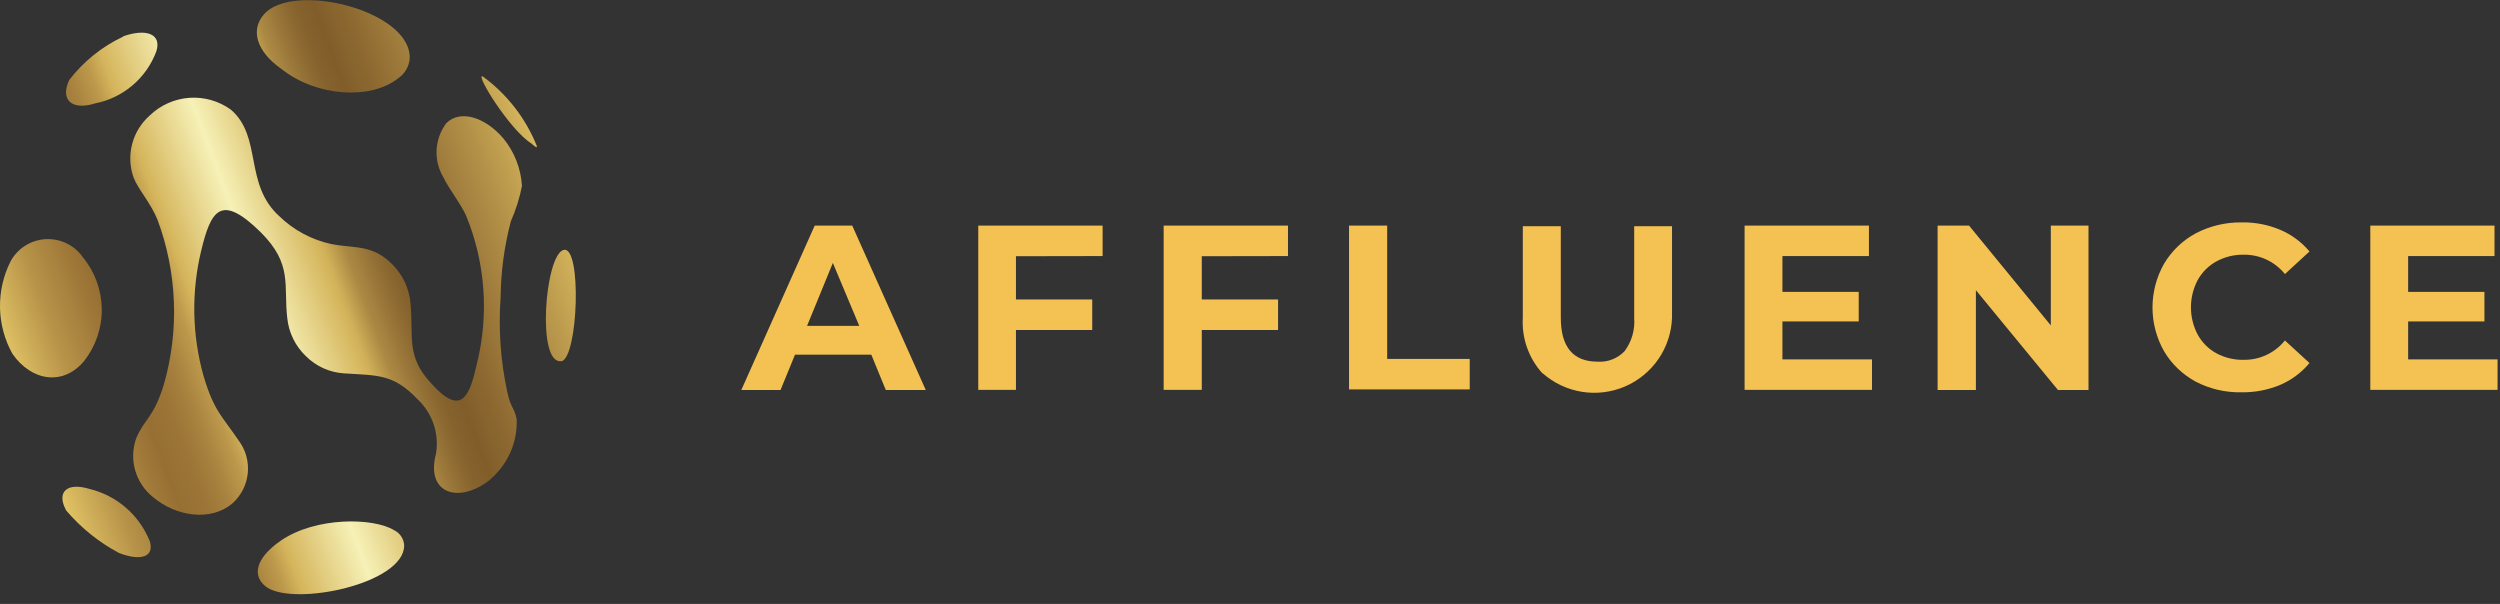 <svg width="178" height="43" viewBox="0 0 178 43" fill="none" xmlns="http://www.w3.org/2000/svg">
<rect x="0" y="0" width="178" height="43" fill="#333333" stroke="none"/>
<path d="M62.037 25.252H56.605L55.573 27.769H52.781L58.007 16.062H60.679L65.915 27.769H63.069L62.037 25.252ZM61.179 23.201L59.299 18.72L57.463 23.201H61.179Z" fill="#F4C153"/>
<path d="M72.336 18.243V21.324H77.767V23.494H72.336V27.758H69.652V16.062H78.506V18.232L72.336 18.243Z" fill="#F4C153"/>
<path d="M85.567 18.243V21.324H90.999V23.494H85.567V27.758H82.852V16.062H91.705V18.232L85.567 18.243Z" fill="#F4C153"/>
<path d="M96.051 16.062H98.767V25.555H104.644V27.726H96.051V16.062Z" fill="#F4C153"/>
<path d="M109.814 26.575C109.331 26.04 108.959 25.415 108.72 24.735C108.481 24.055 108.381 23.334 108.424 22.615V16.105H111.129V22.615C111.129 24.709 112.009 25.75 113.747 25.75C114.105 25.775 114.465 25.72 114.799 25.588C115.134 25.457 115.435 25.253 115.68 24.991C116.185 24.306 116.424 23.462 116.354 22.615V16.105H119.048V22.615C119.014 23.665 118.681 24.683 118.088 25.552C117.495 26.42 116.667 27.101 115.701 27.517C114.735 27.932 113.67 28.064 112.632 27.897C111.593 27.73 110.623 27.272 109.836 26.575H109.814Z" fill="#F4C153"/>
<path d="M133.286 25.588V27.758H124.215V16.062H133.068V18.232H126.909V20.782H132.341V22.887H126.909V25.588H133.286Z" fill="#F4C153"/>
<path d="M148.701 16.062V27.769H146.528L140.684 20.662V27.769H137.957V16.062H140.195L146.018 23.169V16.062H148.701Z" fill="#F4C153"/>
<path d="M156.353 27.183C155.413 26.68 154.627 25.93 154.083 25.013C153.542 24.062 153.258 22.987 153.258 21.893C153.258 20.8 153.542 19.725 154.083 18.774C154.628 17.858 155.413 17.108 156.353 16.604C157.36 16.083 158.479 15.819 159.612 15.834C160.556 15.818 161.492 15.999 162.361 16.366C163.165 16.708 163.876 17.236 164.436 17.906L162.687 19.512C162.333 19.075 161.884 18.723 161.374 18.484C160.864 18.246 160.306 18.126 159.743 18.134C159.068 18.124 158.402 18.289 157.809 18.611C157.245 18.92 156.782 19.383 156.473 19.946C156.159 20.543 155.995 21.208 155.995 21.883C155.995 22.557 156.159 23.222 156.473 23.819C156.782 24.383 157.245 24.846 157.809 25.154C158.403 25.473 159.069 25.634 159.743 25.62C160.306 25.629 160.864 25.509 161.374 25.27C161.884 25.032 162.333 24.68 162.687 24.242L164.436 25.848C163.876 26.521 163.165 27.053 162.361 27.4C161.484 27.766 160.541 27.947 159.591 27.931C158.466 27.956 157.353 27.699 156.353 27.183Z" fill="#F4C153"/>
<path d="M177.826 25.588V27.758H168.766V16.062H177.608V18.232H171.46V20.782H176.891V22.887H171.46V25.588H177.826Z" fill="#F4C153"/>
<path fill-rule="evenodd" clip-rule="evenodd" d="M29.169 4.181C29.145 4.458 29.06 4.727 28.919 4.967C28.778 5.208 28.585 5.413 28.354 5.57C26.398 7.132 22.52 6.893 20.022 4.897C18.218 3.627 17.849 2.098 18.783 1.034C20.815 -1.353 29.321 0.741 29.169 4.181ZM0.75 18.611C0.997 18.155 1.356 17.77 1.794 17.493C2.232 17.216 2.734 17.055 3.251 17.027C3.769 16.999 4.285 17.104 4.751 17.332C5.217 17.559 5.616 17.903 5.911 18.329C6.759 19.365 7.23 20.659 7.246 21.997C7.262 23.336 6.822 24.64 5.997 25.696C4.52 27.486 2.25 27.161 0.881 25.186C0.326 24.183 0.024 23.06 0.001 21.915C-0.021 20.769 0.236 19.635 0.75 18.611ZM27.974 18.86C28.681 19.587 29.121 20.532 29.223 21.54C29.462 23.938 28.875 25.338 30.689 27.28C32.862 29.721 33.438 28.191 33.948 25.924C34.831 22.402 34.561 18.691 33.177 15.334C32.775 14.456 31.906 13.36 31.58 12.644C31.222 12.052 31.049 11.367 31.084 10.677C31.119 9.987 31.36 9.323 31.776 8.77C32.743 7.794 34.524 8.315 35.839 9.855C36.627 10.816 37.09 12.001 37.164 13.24C36.994 14.106 36.728 14.95 36.371 15.758C35.906 17.529 35.661 19.351 35.643 21.182C35.48 23.439 35.64 25.709 36.121 27.92C36.371 29.081 36.621 29.005 36.784 29.83C36.846 31.205 36.371 32.551 35.458 33.584C35.27 33.8 35.066 34.002 34.85 34.191C32.677 35.884 30.277 35.168 31.048 32.282C31.161 31.579 31.1 30.859 30.869 30.185C30.637 29.511 30.244 28.905 29.723 28.419C28.006 26.607 26.844 26.737 24.519 26.585C23.482 26.527 22.502 26.086 21.771 25.349C21.029 24.639 20.564 23.689 20.456 22.669C20.174 20.314 20.869 18.828 18.555 16.528C15.709 13.729 15.014 14.987 14.319 17.873C13.614 20.805 13.674 23.868 14.492 26.77C15.242 29.298 15.85 29.667 16.98 31.349C17.491 32.021 17.727 32.863 17.64 33.703C17.553 34.543 17.151 35.318 16.513 35.873C14.981 37.132 12.548 36.784 10.897 35.395C10.284 34.907 9.84 34.24 9.625 33.487C9.411 32.734 9.438 31.934 9.702 31.197C10.299 29.786 10.951 29.743 11.679 27.334C12.77 23.497 12.61 19.412 11.223 15.671C10.734 14.445 9.843 13.501 9.506 12.633C9.237 11.865 9.204 11.034 9.411 10.247C9.618 9.46 10.056 8.753 10.669 8.217C11.429 7.484 12.424 7.041 13.478 6.965C14.532 6.89 15.58 7.187 16.437 7.805C18.697 9.747 17.349 13.099 19.892 15.399C20.913 16.39 22.193 17.074 23.585 17.374C25.301 17.71 26.518 17.374 27.974 18.86ZM8.768 2.586C10.419 2 11.538 2.423 11.125 3.671C10.775 4.605 10.193 5.434 9.432 6.079C8.672 6.725 7.759 7.166 6.78 7.36C5.041 7.902 4.281 7.056 4.933 5.689C5.948 4.372 7.263 3.316 8.768 2.608V2.586ZM10.636 38.444C11.06 39.649 10.049 39.985 8.463 39.367C7.036 38.605 5.765 37.581 4.716 36.35C4.009 35.07 4.716 34.31 6.367 34.81C7.316 35.04 8.198 35.491 8.94 36.127C9.682 36.762 10.263 37.564 10.636 38.466V38.444ZM39.967 25.707C38.196 26.011 38.793 18.177 40.119 17.797C41.444 17.418 41.172 25.522 39.956 25.728L39.967 25.707ZM34.372 5.439C36.098 6.703 37.434 8.424 38.228 10.409C38.228 10.539 38.131 10.485 37.816 10.202C36.295 9.248 33.785 5.201 34.372 5.439ZM20 38.488C22.488 36.784 26.594 36.849 28.061 37.75C28.267 37.849 28.442 38.003 28.569 38.194C28.695 38.385 28.767 38.606 28.778 38.835C28.778 41.558 21.032 43.175 19.001 41.819C17.904 41.037 18.175 39.746 20 38.488Z" fill="url(#paint0_linear)"/>
<defs>
<linearGradient id="paint0_linear" x1="1.533" y1="27.942" x2="39.434" y2="13.752" gradientUnits="userSpaceOnUse">
<stop stop-color="#E2C466"/>
<stop offset="0.01" stop-color="#DCBE62"/>
<stop offset="0.09" stop-color="#B79349"/>
<stop offset="0.16" stop-color="#A07939"/>
<stop offset="0.19" stop-color="#976F33"/>
<stop offset="0.23" stop-color="#9B7436"/>
<stop offset="0.27" stop-color="#A7813E"/>
<stop offset="0.31" stop-color="#BC984B"/>
<stop offset="0.34" stop-color="#D5B55C"/>
<stop offset="0.46" stop-color="#F6F1B7"/>
<stop offset="0.58" stop-color="#D5B55C"/>
<stop offset="0.59" stop-color="#CDAD57"/>
<stop offset="0.62" stop-color="#AC8A44"/>
<stop offset="0.66" stop-color="#947136"/>
<stop offset="0.69" stop-color="#86622D"/>
<stop offset="0.72" stop-color="#815D2A"/>
<stop offset="0.78" stop-color="#8F6B32"/>
<stop offset="0.9" stop-color="#B39148"/>
<stop offset="1" stop-color="#D5B55C"/>
</linearGradient>
</defs>
</svg>

